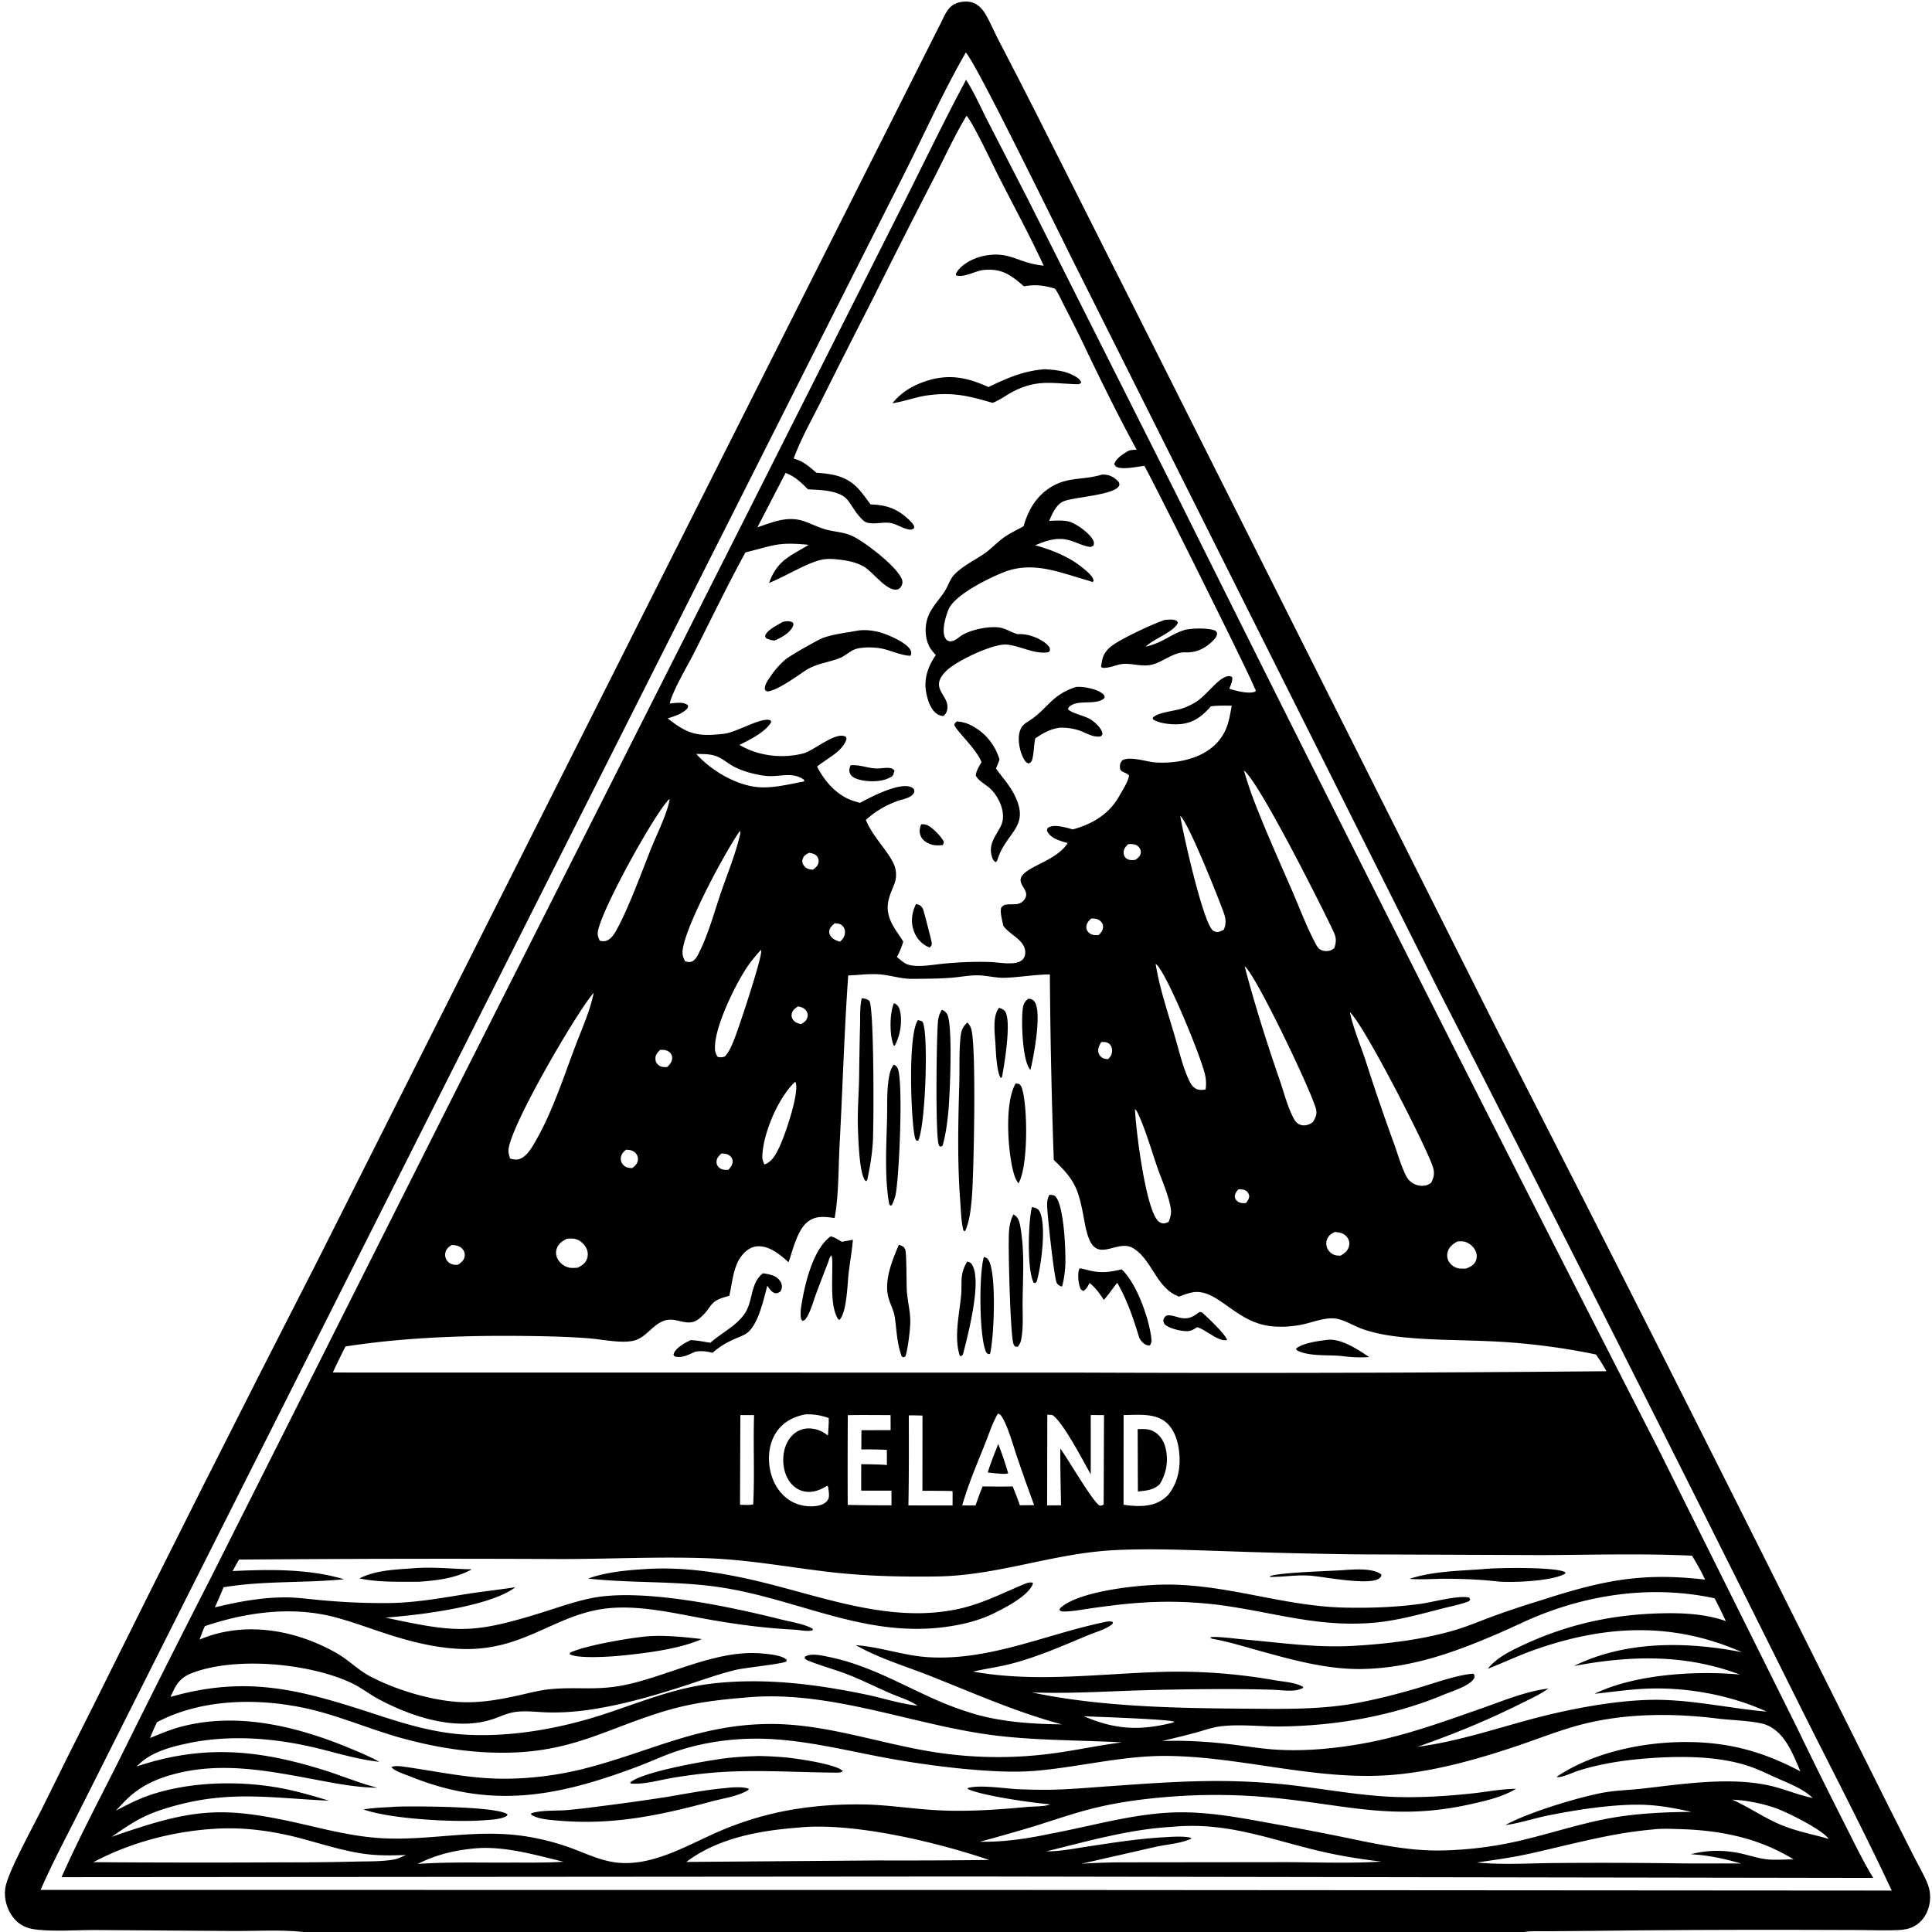 <svg xmlns="http://www.w3.org/2000/svg" viewBox="0 0 256 256"><path d="m40.254 256-.13-.015c-2.99-.31-6.216-.098-9.234-.118l-18.272-.127c-2.41-.013-6.12.275-8.398-.155q-.176-.032-.349-.08-.172-.05-.34-.112-.168-.063-.33-.14-.16-.078-.315-.17-.154-.09-.3-.196-.145-.105-.28-.222t-.26-.248q-.125-.127-.238-.267c-.884-1.115-1.322-2.575-1.105-3.988.315-2.046 3.646-8.061 4.748-10.278q3.466-7.048 7.008-14.059 14.665-29.604 29.735-59.004l82.49-163.813c.415-.816.782-1.807 1.569-2.335.644-.433 1.698-.574 2.447-.384.942.239 1.547.972 2.002 1.787.574 1.028 1.031 2.123 1.574 3.17q2.573 4.936 5.088 9.901l14.957 29.686 45.99 91.525q21.481 41.955 42.514 84.137l9.563 19.138 3.314 6.562c.518 1.024 1.113 2.034 1.578 3.082.523 1.175.627 2.34.245 3.58-.317 1.033-.988 1.913-1.953 2.418-.61.317-1.26.425-1.94.463-1.658.092-3.347.014-5.008.002l-8.299-.023q-13.943-.032-27.885.14l-5.505.046c-.945.01-2.03-.073-2.958.097zM127.97 6.956c-2.92 5.064-5.467 10.73-8.103 15.983l-13.033 25.776-38.559 76.504-43.19 85.748-13.878 27.618c-1.942 3.92-4.083 7.835-5.832 11.84l123.018.002 122.278.083c-4.23-9.026-8.904-17.853-13.323-26.787q-23.186-46.587-46.925-92.894L141.97 34.144c-1.762-3.495-12.73-26.015-14-27.188"/><path d="M8.155 248.735c2.293-5.168 4.976-10.221 7.51-15.275q6.05-12.222 12.255-24.366l31.193-62.023 39.549-78.315 20.371-40.435c2.997-5.906 5.848-11.91 8.976-17.746 1.088 1.704 1.93 3.644 2.855 5.447l5.266 10.242 19.57 38.893q31.615 63.569 63.996 126.753l18.301 36.778q3.173 6.576 6.478 13.087c1.202 2.372 2.353 4.791 3.74 7.061l-119.777-.19zm70.497-117.168c-2.21 2.492-11.45 18.319-11.276 20.99.021.325.12.643.211.953.543.16 1.017.228 1.534-.06.695-.386 1.17-1.107 1.568-1.772 2.38-3.97 3.902-8.704 5.529-13.017.822-2.18 1.879-4.508 2.381-6.775.023-.105.037-.212.053-.319l.067-.066zm-56.056 93.281c10.349-2.946 17.47-.863 27.257 2.336 3.971 1.298 7.815 2.463 12.03 2.678 6.176.316 12.664-.89 18.521-2.843 4.81-1.604 9.263-3.451 14.362-3.984 6.726-.702 13.298.117 19.883 1.48 2.256.468 4.508 1.212 6.799 1.484l.122.014.055.08-.055-.08c-1.001-.718-2.445-1.144-3.584-1.634-1.91-.82-3.748-1.762-5.688-2.515-1.645-.638-3.361-1.09-4.998-1.735-.274-.108-.504-.169-.67-.427l.049-.197c.852-.48 2.171-.148 3.083.034 5.177 1.038 9.467 3.574 14.218 5.675q2.493 1.11 5.109 1.888c3.723 1.084 7.74 1.34 11.606 1.385-6.001-1.601-11.727-4.16-17.492-6.437-3.258-1.288-6.755-2.314-9.803-4.06 3.248.236 6.364 1.404 9.636 1.598 8.121.483 15.509-3.018 23.291-4.648.381-.08.755-.158 1.129-.011l-.036.23c-.714.686-2.28 1.113-3.203 1.5-3.25 1.36-6.54 2.805-9.949 3.724-1.768.476-3.552.71-5.33 1.11 8.496 1.55 17.454.18 26.035.018q3.525-.048 7.039.238 3.513.287 6.984.906c1.083.186 2.784.283 3.691.89l-.051.133a3.5 3.5 0 0 1-1.255.325c-.916.068-1.907-.074-2.829-.106q-2.693-.079-5.387-.086-6.426-.007-12.849.193c-4.548.158-9.027.418-13.583.251 8.902 1.888 18.908 2.089 28.012 2.15 4.99.034 10.057.173 14.988-.737 2.712-.501 5.366-1.187 8.013-1.959 1.887-.55 5.609-1.873 7.492-1.932l.133.176c.006.213.044.292-.073.48-.615.985-2.919 1.67-3.941 2.098-6.756 2.828-14.242 4.135-21.537 4.234-2.654.036-5.514-.341-8.133-.013-1.116.14-2.24.562-3.326.853-1.454.39-2.922.736-4.385 1.094 2.995-.119 6.112.076 9.087.43 1.934.229 3.87.56 5.814.693 4.048.279 8.347-.151 12.326-.91 5.16-.984 10.079-2.785 15.023-4.513 2.88-1.007 5.9-2.288 8.935-2.657-1.112.807-2.43 1.385-3.658 2-4.454 2.23-8.972 4.071-13.676 5.717 4.984-.638 9.847-2.24 14.678-3.556 4.901-1.334 10.874-2.511 15.932-2.656 5.322-.151 10.401 1.09 15.654 1.552-4.722-2.172-10.423-3.221-15.59-3.052-2.426.08-4.811.43-7.22.694 5.218-2.579 13.487-3.111 19.273-2.548-7.282-2.74-14.486-2.547-22.004-1.141 6.873-3.37 14.89-3.26 22.263-1.832-9.246-4.08-18.213-3.59-27.547-.287-2.082.737-4.07 1.698-6.132 2.485 1.116-1.385 2.752-2.226 4.335-2.978 6.018-2.86 12.04-4.213 18.687-4.366 2.868-.066 5.809.068 8.531 1.033a71 71 0 0 0-1.496-3.025c-7.811-1.693-15.961-.674-23.333 2.296-1.6.645-3.151 1.412-4.731 2.104-5.993 2.624-11.929 4.83-18.552 4.968-4.783.1-9.559-1.264-14.135-2.534-1.867-.518-3.734-1.1-5.644-1.437-.241-.042-.243-.042-.45-.207.47-.22 3.493.178 4.155.234 4.949.42 9.773 1.164 14.762.882 4.434-.251 9.22-.813 13.486-2.08 1.827-.543 3.6-1.304 5.391-1.957q2.984-1.069 6.016-1.992c7.977-2.581 13.262-3.75 21.769-2.751-.489-1.103-1.1-2.14-1.723-3.17-6.54-.31-13.12-.112-19.667-.08l-24.795-.097q-9.084-.122-18.163-.448c-4.642-.146-9.255-.344-13.9-.11-8.149.41-15.427 3.379-23.59 3.487-4.643.061-9.374-.043-13.993-.573-5.477-.63-10.775-1.64-16.303-1.841-6.517-.237-13.096.11-19.619.103q-21.253-.098-42.505.074l-.847 1.521c4.867-.232 10.053-.314 14.766 1.083-5.304.53-10.7.177-15.964 1.065-.357.897-.76 1.778-1.146 2.662 3.041-.737 6.163-1.321 9.305-1.323 1.709-.001 3.44.263 5.142.403q4.477.404 8.97.343c3.457-.076 6.826-.709 10.231-1.239 2.05-.319 4.114-.537 6.165-.853-3.417 2.594-12.888 3.712-17.217 4.023 9.228 1.986 11.431 2.222 20.486-.593 2.252-.7 4.528-1.526 6.842-1.992 6.745-1.356 18.41 1.157 25.056 2.822 1.14.286 3.301.641 4.242 1.264l-.005.174c-.687.214-1.724-.04-2.459-.078-3.692-.186-7.23-.64-10.874-1.27-4.238-.732-8.77-1.886-13.085-1.62-7.37.453-11.394 5.599-19.742 5.458-3.001-.05-5.976-.702-8.845-1.554-2.83-.841-5.598-1.96-8.455-2.698-5.61-1.45-11.66-.614-17.084 1.218-.277.577-.484 1.184-.704 1.785 5.926-2.528 12.797-1.31 18.255 1.852 1.508.874 2.758 2.17 4.297 2.99 3.119 1.661 7.315 2.96 10.813 3.344 3.222.355 6.12-.165 9.247-.872 1.27-.287 2.562-.62 3.86-.745 3.73-.356 6.212.263 10.24-.633 5.776-1.285 11.936-4.667 17.894-4.091.812.078 2.678.23 3.207.867l-.075.194c-.564.327-5.503.815-6.72 1.113-2.386.583-4.719 1.446-7.057 2.198-4.063 1.307-8.264 2.508-12.495 3.107-1.771.25-3.621.371-5.409.32-1.437-.042-2.96-.268-4.385-.03-.929.155-1.76.554-2.64.863-4.918 1.732-10.806-.205-15.198-2.526-1.284-.678-2.442-1.609-3.757-2.223-5.612-2.621-15.398-3.506-21.119-1.28-1.648.642-2.13 1.616-2.807 3.146M128.072 15.34c-1.585 2.62-2.874 5.45-4.269 8.176q-4.171 8.076-8.216 16.215-3.454 6.738-6.837 13.513c-1.23 2.458-2.644 4.938-3.587 7.516 1.271.356 2.038 1.028 3 1.879 2.284.159 4.114.46 5.712 2.276.532.604 1.004 1.282 1.484 1.93 2.213.044 3.718.645 5.29 2.23.208.21.355.397.483.663l-.023.278c-.286.167-.446.196-.778.125-.793-.168-1.496-.672-2.28-.831-1.005-.204-2.354.257-3.296-.112-.32-.126-.608-.476-.84-.725-.618-.665-1.019-1.456-1.565-2.169-1.053-1.378-3.719-1.381-5.29-1.464-.966-.965-1.676-1.675-2.967-2.178l-3.732 7.211c2.087-.706 4.053-1.577 6.276-.774.957.346 1.895.82 2.878 1.084 1.2.322 2.31.31 3.466.86 1.594.757 6.004 4.1 6.558 5.811.093.288.01.642-.155.89-.15.226-.365.377-.64.388-1.411.056-3.08-2.364-4.292-3.058-.96-.549-2.034-.775-3.12-.907-.81-.1-1.641-.174-2.447-.005-1.948.41-4.916 2.269-6.985 3.085 1.117-3.032 2.767-3.533 5.257-5.056-4.107-.402-4.535.056-8.385 1.007-2.394 4.382-4.573 8.903-6.827 13.36-.897 1.775-2.766 4.857-3.204 6.651.676-.046 1.758-.248 2.332.185.036.027.063.062.094.093-.002.278-.01.313-.22.518-.62.603-1.66.925-2.473 1.186 2.717 2.147 4.004 2.43 7.465 2.038 1.715-.195 5.079-2.322 6.19-1.765.053.285.087.179-.06.404-.775 1.18-2.826 2.232-4.093 2.827 2.451 1.484 5.7 1.857 8.472 1.133 1.394-.364 4.244-2.885 5.551-2.239.157.078.133.186.17.341-.535 1.703-2.629 2.564-3.895 3.65.984 1.961 2.64 3.84 4.782 4.538q.45.143.908.263c1.392-.766 4.947-2.602 6.563-2.15.243.068.372.152.56.311.085.306.116.357-.073.642-.347.523-1.358.728-1.921.887-1.672.596-3.037 1.384-4.364 2.57l.076.175c.928 2.152 2.912 4.003 3.651 5.729.352.819.368 1.82.03 2.644-.693 1.686-1.246 2.853-.527 4.689.422 1.077 1.142 1.905 1.723 2.885a9.6 9.6 0 0 1-.835 2.038c.393.316.884.796 1.356.972 1.192.445 3.155.096 4.421-.038a48 48 0 0 1 6.393-.27c1.094.027 2.285.277 3.365.147.42-.051.864-.182 1.158-.506.264-.293.35-.732.303-1.116-.185-1.513-2.12-2.173-2.908-3.33-.121-.715-.44-1.666-.278-2.366.223-.278.34-.381.703-.433.817-.118 1.695.165 2.302-.573.213-.258.347-.527.305-.872-.096-.784-1.065-1.417-.617-2.243.776-1.43 4.596-2.088 6.125-4.458-.893-.268-2.117-.563-2.634-1.428-.15-.25-.109-.3-.031-.561.431-.325 1.005-.31 1.52-.244.612.079 1.229.25 1.82.42 2.535-.693 4.778-1.995 6.104-4.33.436-.768 1.198-1.94 1.359-2.792-.461-.606-1.398-.28-1.193-1.491.04-.238.158-.374.306-.553 1.064-.57 3.235.228 4.445.296 3.832.217 8.295-1.05 9.525-5.13.233-.773.368-1.6.521-2.392-.927-.01-1.85-.044-2.77.088-1.151 1.314-2.324 2.221-4.141 2.36-.985.075-2.672-.071-3.51-.628l-.061-.213c.657-.725 2.79-.89 3.764-1.194q.977-.315 1.858-.84c1.57-.931 3.157-3.453 4.469-3.494.228-.007.253.032.444.135.093.495-.212 1.068-.37 1.537.867.281 2.643.76 3.477.352-.02-.312.015-.16-.109-.458l-.067.065c.002-.034.008-.068.006-.102-.033-.543-13.038-26.657-14.577-29.397-.788.097-3.176.607-3.779.069-.031-.029-.177-.225-.206-.263.143-.703 1.066-1.288 1.653-1.66.32-.203.579-.239.95-.26l.215-.014.147-.007c-2.285-4.2-4.44-8.557-6.511-12.866q-1.452-3.078-3.028-6.094c-.406-.786-.772-1.649-1.272-2.378-1.48-.44-2.585-.582-4.12-.309-1.665-1.444-2.886-2.376-5.229-2.178-1.227.104-2.575 1.033-3.743.743-.065-.255-.09-.157.034-.374.634-1.115 2.243-1.906 3.429-2.18 3.387-.781 4.579.761 7.524 1.176q.298.044.6.078c-1.882-4.087-4.035-8.025-6.07-12.034-.753-1.485-3.301-6.917-4.152-7.83M92.248 99.896c2.021 2.237 5.451 4.291 8.53 4.427 1.846.082 3.787-.407 5.6-.742l.19-.045-.024-.201c-1.502-1.136-3.298-.346-5.005-.52-1.457-.148-3.38-.662-4.625-1.424-.69-.422-1.38-1.001-2.156-1.248-.799-.254-1.68-.22-2.51-.247m72.58 2.19q.647 2.282 1.52 4.487c1.49 3.823 3.185 7.592 4.821 11.355.964 2.218 1.837 4.558 2.94 6.705.206.404.481 1.029.913 1.233.405.19.935.213 1.35.035.152-.064.288-.167.422-.26.443-1.26.12-1.742-.432-2.899-1.471-3.083-9.502-19.074-11.535-20.656m-76.11 3.769c-1.868 1.694-9.444 15.402-9.519 17.81-.011.357.122.68.283.993.425.08.755.108 1.138-.133.465-.293.776-.765 1.038-1.235 1.648-2.955 3.414-7.873 4.71-11.08.651-1.612 2.093-4.563 2.346-6.201.008-.051.002-.103.003-.154m67.67 2.242c.306 2 3.068 14.459 4.389 15.236.266.157.494.206.794.117.208-.062.392-.153.584-.252.492-1.096.14-1.89-.26-2.95-.75-1.99-4.412-11.207-5.507-12.151m-58.33 1.995c-1.782 2.415-7.998 13.9-7.602 16.386.05.314.177.617.327.895.366.097.6.174.964-.002.29-.14.525-.457.673-.733 1.383-2.577 2.196-5.714 3.153-8.488.846-2.45 1.888-4.977 2.475-7.495a1.06 1.06 0 0 0 .01-.564m51.415 1.771c-.306.322-.595.621-.583 1.097.007.282.064.499.271.707.345.347.846.326 1.29.263.295-.214.608-.428.687-.813a.94.94 0 0 0-.215-.849c-.308-.363-.734-.44-1.181-.422q-.135.006-.269.017m-42.28 1.14c-.406.215-.761.426-.862.92-.065.318.045.614.25.857.308.366.685.412 1.127.463.389-.273.695-.523.763-1.033a1 1 0 0 0-.311-.845c-.258-.254-.624-.308-.967-.362m37.391 8.707c-.363.354-.667.67-.633 1.22.02.326.203.575.463.758.363.257.744.228 1.163.213.332-.334.601-.631.587-1.14-.01-.32-.176-.581-.425-.774-.352-.271-.735-.28-1.155-.276m-33.989.631c-.347.317-.721.619-.718 1.137.002.373.258.712.551.922.252.18.573.28.862.385.392-.337.618-.646.67-1.176a1.15 1.15 0 0 0-.293-.902c-.293-.323-.668-.348-1.072-.366m-9.748 3.51c-.806.873-1.542 1.782-2.174 2.792-1.473 2.355-4.084 7.68-3.93 10.399.022.394.151.664.35 1.001.382.06.603.1.97-.073.543-.584.876-1.39 1.177-2.123.658-1.604 3.598-10.514 3.626-11.763.002-.078-.012-.156-.019-.234m52.284 1.877c.523 3.222 1.622 6.47 2.545 9.604.553 1.877 1.017 3.922 1.828 5.704.2.439.42.864.829 1.14.453.308.898.274 1.413.184a5 5 0 0 0-.092-2.036c-.607-2.53-4.77-12.649-6.282-14.386-.101-.116-.132-.131-.241-.21m11.796.326c1.356 5.146 2.947 10.168 4.685 15.196.566 1.638 1.03 3.544 1.868 5.047.156.281.361.524.654.67.429.213.93.189 1.36-.004a2 2 0 0 0 .479-.295c.316-.536.564-.999.423-1.636-.481-2.175-8.114-18.134-9.47-18.978m-51.395 1.141-1.137.056c-.527 7.499-.742 15.052-1.147 22.561-.166 3.063-.098 6.589-.654 9.587-1.228-.178-2.439-.347-3.505.45-1.445 1.08-2.003 3.739-2.603 5.406-1.073-.98-2.517-2.184-4.055-2.116-.809.036-1.499.482-2.014 1.084-1.294 1.513-1.33 3.645-1.784 5.487-2.898.715-2.03 1.358-3.939 2.979-1.551 1.316-2.949-.238-4.615.288-1.662.525-2.473 2.361-4.245 2.701-1.698.326-4.145-.219-5.932-.356q-2.525-.18-5.055-.241c-8.906-.208-18.25-.037-27.07 1.335-.568 1.142-1.153 2.283-1.667 3.45l98.863.011q34.946.138 69.89-.183a23 23 0 0 0-1.387-2.215q-3.564-.743-7.178-1.186-3.614-.444-7.252-.586c-4.064-.177-8.208-.124-12.246-.645-1.445-.187-2.948-.493-4.324-.982-1.145-.407-2.498-1.296-3.696-1.384-1.32-.097-2.814.501-4.098.785-1.391.306-2.898.405-4.314.241-4.522-.523-6.787-4.589-9.845-4.525-.795.017-1.56.344-2.297.614-3.065-1.162-3.5-4.829-6.054-6.405-1.988-1.227-4.478 1.701-5.745-.987-.436-.924-.61-1.932-.794-2.93-.713-3.85-1.122-5.072-3.999-7.787q-.434-12.288-.519-24.584c-2.004.015-3.943.373-5.933.444-1.243.043-2.48-.329-3.721-.326-1.123.003-2.275.234-3.397.321-1.72.135-3.522.138-5.251.145-1.267.006-2.53-.379-3.782-.543-1.14-.15-2.357-.064-3.5.036m-7.797 4.16c-.412.293-.784.55-.837 1.1-.031.325.094.599.324.825.254.249.588.358.928.424.415-.238.755-.484.857-.983.066-.325-.03-.619-.239-.87-.278-.335-.632-.415-1.033-.496m73.134.756c.446 2.162 1.415 4.385 2.107 6.5q1.76 5.486 3.73 10.898c.49 1.361.903 2.812 1.516 4.118.22.467.45.79.877 1.085a2.36 2.36 0 0 0 1.819.365c.278-.062.489-.196.726-.347.421-.876.483-1.38.156-2.303-1.036-2.92-8.96-18.444-10.93-20.316m-32.937 3.966c-.258.414-.485.847-.391 1.353a1.1 1.1 0 0 0 .497.708c.233.143.508.174.773.213.339-.313.51-.568.544-1.043.026-.345-.047-.643-.284-.907-.309-.346-.708-.331-1.139-.324m-58.443 1.034c-.359.346-.676.676-.638 1.219.026.368.133.555.409.798.323.284.746.278 1.148.263.35-.347.647-.666.66-1.192a.98.98 0 0 0-.371-.787c-.362-.301-.767-.304-1.208-.302m17.865 4.242c-2.225 2.092-4.21 6.752-4.338 9.78-.02.46.081.755.28 1.163 1.02-.344 1.51-1.342 1.958-2.255.704-1.436 2.676-7.118 2.18-8.605zm45.036 3.612c.104 2.545 1.407 13.378 3.12 14.865.193.168.468.3.731.28.219-.015.428-.113.62-.212.23-.615.38-1.131.27-1.792-.293-1.783-1.181-3.71-1.78-5.435-.796-2.298-1.492-4.771-2.494-6.98-.127-.28-.23-.526-.467-.726m-67.437 5.379c-.37.313-.648.588-.687 1.108-.031.399.129.736.42.998.327.294.67.319 1.083.33.38-.294.727-.584.759-1.106.021-.363-.063-.618-.31-.88-.362-.385-.77-.428-1.265-.45m12.64.505c-.373.345-.679.65-.644 1.204.02.323.203.576.463.756.344.237.713.213 1.107.196.327-.355.616-.726.548-1.242-.04-.306-.241-.554-.498-.713-.3-.186-.635-.181-.977-.201m68.49 4.754c-.23.285-.488.578-.454.974.024.297.192.504.434.665.297.198.665.188 1.007.187.288-.331.408-.508.47-.947-.094-.322-.163-.547-.477-.722-.317-.177-.632-.162-.98-.157m12.784 5.641c-.478.248-.842.472-1.033 1-.141.39-.123.838.064 1.21.186.37.546.717.948.84.246.075.52.082.774.094.527-.3.943-.6 1.118-1.208q.021-.07.034-.143t.018-.146.003-.147q-.003-.073-.013-.146-.011-.073-.03-.144-.018-.072-.043-.14-.026-.07-.06-.135-.032-.066-.072-.127c-.286-.45-.722-.674-1.235-.755a6 6 0 0 0-.474-.053m-101.74.897c-.604.293-1.132.65-1.353 1.319-.156.472-.104.95.136 1.383.296.537.873.98 1.472 1.117.365.084.767.043 1.14.024.566-.27 1.026-.555 1.258-1.17a1.77 1.77 0 0 0-.084-1.415c-.264-.544-.799-1.03-1.383-1.202-.383-.112-.794-.077-1.187-.056m117.984.36c-.61.355-1.119.724-1.294 1.447-.104.426-.048.855.182 1.23.283.463.778.813 1.32.893.309.045.634.034.946.024.57-.232 1.049-.435 1.299-1.036.169-.407.148-.86-.024-1.262a2.3 2.3 0 0 0-1.365-1.233c-.345-.107-.71-.086-1.064-.064m-133.265.478c-.432.285-.746.541-.835 1.078q-.011.063-.016.127t-.003.129.01.128.023.126.035.124q.02.06.047.119t.06.114q.032.056.07.108c.261.358.642.534 1.074.564.144.01.247-.004.386-.017.411-.273.797-.569.873-1.093.059-.402-.032-.695-.297-.995-.332-.376-.768-.486-1.254-.509q-.087-.003-.173-.003m46.908 22.43c-1.582.305-2.94.98-3.867 2.352-1.002 1.482-1.182 3.403-.815 5.124.345 1.615 1.253 3.117 2.683 3.99 1.085.661 2.627.91 3.87.583.446-.117.934-.384 1.132-.824.192-.43.031-1.163-.016-1.618l-.128-.145c-.941.582-1.972.989-3.1.739-.874-.194-1.579-.776-2.04-1.532-.721-1.183-.85-2.773-.49-4.096.263-.96.858-1.86 1.745-2.345.84-.46 1.81-.443 2.703-.147.463.154.888.44 1.285.718.042-.761.125-1.55.099-2.312-1.05-.36-1.946-.516-3.06-.487m25.497-.115c-.72 1.192-1.179 2.658-1.698 3.96-1.08 2.7-2.252 5.426-3.048 8.224l1.76.01c.298-.85.597-1.695.939-2.529l2.2.025 1.791-.018c.328.826.666 1.649.942 2.494l1.894-.02q-1.14-3.11-2.217-6.244c-.543-1.58-1.222-4.156-2.083-5.503-.139-.216-.26-.282-.48-.399m-34.146.214-.044 11.89c.557-.001 1.205.065 1.747-.053.202-3.933-.009-7.893.113-11.832zm14.238.011q-.039 5.946-.013 11.892 2.901.064 5.802.051l-.005-1.939-4.012-.007v-1.493l.006-2.008c1.133.02 2.27.02 3.4.112l-.004-2.007a51 51 0 0 0-3.382-.055l.016-2.55 3.864-.014-.003-1.99c-1.888 0-3.781-.029-5.669.008m8.082.035c.014 3.98.022 7.947-.05 11.926l5.847.006c.002-.637.013-1.276-.001-1.913q-1.996-.041-3.991-.032l.01-9.969c-.603-.011-1.212-.04-1.815-.018m18.353-.1-.025 12.017 1.844-.005c-.042-2.506-.12-5.017-.09-7.523.922 1.24 4.41 7.257 5.244 7.58.197-.044.347-.035.494-.18l.046-11.834-1.758-.003.001 7.856c-.906-1.584-3.671-6.97-5.1-7.869zm10.11.05-.007 11.883c1.713.254 3.758.36 5.23-.719.227-.165.438-.345.644-.535 1.332-1.63 1.72-3.672 1.496-5.738-.16-1.48-.667-3.12-1.897-4.053-1.474-1.117-3.712-.844-5.467-.838m-50.096 37.434c-3.533.281-6.936.687-10.35 1.688-7.638 2.24-12.112 5.338-20.633 5.602-4.802.149-9.632-.577-14.26-1.827-3.675-.992-7.195-2.463-10.852-3.498-6.893-1.95-15.422-2.137-21.896 1.306-.322.691-.632 1.38-.911 2.09 1.475-.612 2.93-1.216 4.487-1.597 7.412-1.812 15.059.09 21.935 2.931 1.345.556 2.684 1.126 3.965 1.818-2.822-.301-5.474-1.129-8.218-1.798-5.557-1.355-11.563-1.843-17.188-.65-2.014.427-4.303 1.023-5.947 2.33-.287.227-.554.486-.82.737 8.878-2.962 16.244-2.219 24.95.522 2.329.732 4.615 1.712 6.982 2.296-2.632-.028-5.199-.508-7.776-.99-6.264-1.17-12.58-2.5-18.905-.889-2.502.638-4.706 1.594-6.564 3.421-.49.483-.96.99-1.431 1.492 1.427-.747 2.854-1.488 4.38-2.017 5.145-1.783 11.52-1.972 16.866-1.075 2.378.4 4.677 1.073 6.98 1.771-7.06-.309-12.582-1.312-19.65.472-1.76.444-3.516.98-5.139 1.803-1.401.71-2.708 1.627-3.999 2.52 11.045-3.866 14.685-4.171 26.002-1.526 3.337.78 6.683 1.568 10.12 1.722 6.325.283 12.133-1.258 18.609-.286a32 32 0 0 1 5.877 1.474c2.49.889 4.625 2.057 7.344 2.09 4.77.06 9.243-2.908 13.557-4.623 2.856-1.135 5.743-1.972 8.78-2.476 3.098-.514 6.143-.712 9.283-.668 3.322.046 6.583.6 9.89.77 4.004.207 7.996-.08 11.979-.45.732-.068 2.278-.018 2.893-.34-2.368-.196-8.917-1.117-10.885-2.026l-.032-.123c1.588-.477 4.917.06 6.673.148q2.04.086 4.082.075c2.585-.028 5.199-.274 7.778-.454 5.764-.4 11.499-.852 17.283-.663q4.696.139 9.349.797c4.054.532 8.086 1.214 12.184 1.29 3.196.06 6.438-.151 9.615-.497 1.874-.204 3.827-.593 5.71-.595-1.846 1.082-3.817 1.536-5.886 2.005-10.219 2.316-16.618.101-26.441-.835a77.4 77.4 0 0 0-13.208-.149c-3.327.244-6.643.658-9.895 1.417-2.848.665-5.596 1.641-8.386 2.51q-3.592 1.082-7.216 2.057c3.054.075 6.384-.42 9.367-1.065 5.792-1.068 11.55-2.856 17.487-2.831 3.974.017 7.924.77 11.82 1.483q4.827.86 9.63 1.84c4.287.887 8.58 1.836 12.98 1.73q2.738-.06 5.452-.417 2.714-.359 5.373-1.012c3.576-.862 7.089-2.004 10.699-2.72 3.746-.743 7.633-.93 11.442-.962-1.941-.44-3.881-.815-5.875-.92-3.966-.208-9.37.633-13.315 1.445-1.81.372-3.618.991-5.446 1.226 2.893-1.617 9.245-3.554 12.607-4.231 1.857-.374 3.673-.39 5.54-.601 5.553-.629 12.33-1.71 17.79-.166 1.603.453 3.16 1.078 4.796 1.406l-.095-.09c-1.186-1.09-2.86-1.762-4.323-2.401-1.342-.587-2.705-1.286-4.091-1.744-3.703-1.225-8.096-1.322-11.969-1.11-3.586.198-7.283.668-10.707 1.773-.55.178-2.337 1.009-2.745.762 6.283-4.23 15.997-5.463 23.248-4.037 3.255.64 6.127 1.775 9.045 3.321-.992-2.29-2.05-5.23-4.58-6.181-1.362-.513-4.694-.605-6.28-.804-5.78-.725-11.874-.737-17.567.63-2.993.72-5.89 1.89-8.802 2.879-5.6 1.903-11.788 3.657-17.714 4.003-9.743.57-19.124-2.446-28.83-2.573-5.827-.077-11.464 1.407-17.23 1.941-3.266.303-6.624.066-9.885-.23q-5.701-.566-11.326-1.652c-5.492-1.064-11.154-2.453-16.781-2.344-3.462.067-7.018.639-10.284 1.788-1.642.578-3.225 1.319-4.855 1.93-10.543 3.959-19.272 5.656-30.092 1.274-.6-.243-2.155-.716-2.468-1.243.49-.206 1.333-.084 1.858-.01 5.063.727 9.304 1.748 14.515 1.541q1.292-.048 2.579-.171t2.564-.321 2.54-.47q1.264-.273 2.51-.618c8.316-2.268 14.44-5.568 23.447-5.648 7.459-.066 14.512 2.557 21.8 3.71q2.05.325 4.117.494 2.069.169 4.144.18 2.075.012 4.145-.135 2.07-.146 4.123-.449c2.822-.408 5.617-1.009 8.446-1.361-6.181-.34-12.57-.218-18.685-1.182-10.305-1.623-20.607-5.77-31.184-4.76m44.818 2.477c4.197 1.775 7.317 1.943 11.729.87l.307-.127c-.643-.357-10.517-.67-12.036-.743m85.942 11.059c2.124.952 4.049 2.285 6.155 3.212 2.16.951 4.364 1.332 6.606 1.98-.84-1.212-5.3-3.43-6.823-4-1.103-.412-2.256-.697-3.413-.909a17 17 0 0 0-2.525-.283m-74.292 3.599c-5.65.318-11.134 1.908-16.605 3.245l.125.002c1.827-.004 3.728-.402 5.533-.672 3.299-.495 6.6-1.012 9.934-1.198 1.156-.064 2.453-.182 3.589.07l-.017.134c-1.371.626-3.15.73-4.635 1.056l-9.869 2.247q3.09-.195 6.186-.185l20.872-.023c4.206.012 8.465.188 12.663-.074-2.924-.349-5.764-.805-8.627-1.502-6.674-1.626-12.06-3.78-19.15-3.1m-49.559.105c-5.081.392-10.59 1.385-14.754 4.543l25.357-.198q7.388.026 14.776-.065c-6.868-2.344-18.144-5.061-25.379-4.28m-76.808.126c-5.667.279-11.484 1.768-16.508 4.447q12.464.088 24.928.024 4.9.02 9.8-.102c1.672-.043 3.455.016 5.105-.276.455-.081.856-.278 1.273-.464l.321-.14c-1.87.08-3.703.111-5.563-.151-2.846-.402-5.601-1.306-8.373-2.043-3.544-.943-7.312-1.482-10.983-1.295m190.058.123c-5.698.493-11.068 2.07-16.63 3.275-2.194.475-4.403.767-6.622 1.093 3.454.335 7.054.096 10.528.068q7.934-.063 15.867.04c2.877.048 5.75-.001 8.626.028-2.161-.623-4.435-1.13-6.682-1.228 2.293-.607 4.657-.584 6.961-.031.993.238 2.002.56 3.014.688 1.201.151 2.443.009 3.651.024-4.576-2.822-9.615-3.846-14.929-4.008-1.219-.037-2.579-.112-3.784.05m-156 2.5c-2.722.247-5.151.83-7.602 2.062 3.831-.274 7.746-.169 11.589-.179 2.566-.02 5.171.05 7.732-.114-3.736-.902-7.857-2.118-11.719-1.77"/><path d="M130.97 51.288c2.501-1.199 4.673-2.154 7.478-2.365 1.224.084 2.546.186 3.656.757.465.239 1.003.498 1.167 1.02-.24.23-.37.22-.69.208-3.216-.113-5.148-.625-8.2.902-.97.485-1.844 1.181-2.852 1.573-3.297-.961-5.366-1.46-8.788-.972-1.52.239-2.961.798-4.492 1.02 1.09-1.35 2.454-2.212 4.072-2.801 3.152-1.15 5.679-.706 8.649.658m4.665 18.439c.21-.745.493-1.49.851-2.176 1.036-1.985 2.816-3.45 5.036-3.904 1.545-.316 2.964-.275 4.499-.766.154 0 .233-.004.377.008.749.061 1.378.441 1.856 1.003.044.178.115.288.033.464-.57 1.24-5.88 1.488-7.329 2.06-.985.39-1.556 1.676-1.928 2.6.777-.028 1.702-.095 2.465.058 1.03.207 2.832 1.55 3.332 2.47.156.289.149.433.07.742-.25.174-.406.216-.715.147-1.292-.289-2.225-.987-3.638-1.018-1.215-.027-2.274.379-3.372.835 2.264.633 4.55 1.54 6.371 3.06.463.386 1.31 1.046 1.37 1.667-.045.043-.074.115-.134.13-.039.01-.537-.164-.605-.183-3.75-1.061-7.275-2.623-11.147-1.112-1.881.734-6.538 2.99-7.34 4.941-.392.953-.983 2.926-.397 3.853.149.237.296.332.573.366.374.044.788-.214 1.073-.422.165-.12.318-.245.49-.355 1.216-.774 3.834-1.324 5.243-1 .764.177 1.422.646 2.191.838.452-.025.861.014 1.306.106.967.201 2.383.83 2.924 1.688.03.31.084.306-.102.577-1.717.394-3.938-.875-5.607-.993-1.833-.13-6.566 2.132-7.91 3.406-2.496 2.366.263 3.203.062 5.047-.047.431-.19.745-.538 1.01a1.6 1.6 0 0 1-.796-.254c-.892-.557-1.3-1.91-1.48-2.892-.33-1.806.264-3.463 1.284-4.926-.27-.303-.558-.612-.765-.963-.646-1.096-.73-2.579-.38-3.783.436-1.504 1.557-2.483 2.355-3.767.456-.734.666-1.57 1.284-2.2 1.131-1.153 2.67-1.848 3.979-2.766.856-.6 1.571-1.39 2.412-2.011.84-.62 1.835-1.077 2.747-1.585m21.475 16.721c-1.482-.124-2.986 1.252-4.443 1.617-1.232.309-2.394-.12-3.621-.105-.872.01-1.666.457-2.522.521-.283.021-.413.061-.629-.125.081-.528.144-1.107.389-1.588.26-.513.674-.939 1.142-1.269 1.427-1.009 5.243-2.796 6.904-3.352.467-.032 1.052-.126 1.486.072.213.097.177.138.248.336-.524 1.16-3.153 2.094-4.174 3.055l-.081.08c2.312-.556 3.108-1.515 5.008-2.17.902-.311 3.406-.344 4.248.061.113.156.218.217.195.422-.046.415-.362.733-.653 1.007-1.029.97-2.091 1.462-3.496 1.438m-54.461-1.581c-.42-.014-.764-.12-1.14-.301-.083-.157-.169-.21-.1-.394.269-.725 1.679-1.386 2.341-1.786.475-.069.906-.151 1.324.126.048.222.09.245-.009.468-.395.89-1.557 1.523-2.416 1.887m4.288 3.843c-1.25.797-3.887 2.803-5.282 2.911-.155-.093-.278-.1-.307-.298-.082-.566.477-1.307.79-1.762q.411-.61.9-1.159t1.047-1.028c.554-.468 4.335-2.64 5.063-2.887 1.447-.494 3.12-.663 4.625-.948.899-.103 1.781-.013 2.656.203 1.053.26 3.812 1.42 4.235 2.453.13.317.09.4-.025.696-1.048-.01-2.414-.6-3.452-.872-1.037-.27-2.61-.322-3.654-.063-.803.198-1.471.924-2.243 1.233-1.48.593-2.917.687-4.353 1.52m30.239 9.135c-.2.899-.167 1.862-.396 2.75-.086.337-.169.422-.469.576-.257-.101-.342-.137-.507-.373-.609-.873-.957-2.512-.76-3.54.163-.857.484-1.225 1.216-1.68 2.535-1.578 2.948-3.464 6.309-4.549l.118-.01c.92-.067 2.797.305 3.488.968.184.177.18.239.19.477-.93.975-3.086.309-4.283.919-.303.154-.468.278-.58.591.555.578 2.278.858 3.096 1.412.528.357 1.413 1.15 1.47 1.827.015.188-.111.242-.23.365-1.052.185-2.028-.55-3.012-.843-.81-.24-1.535-.32-2.37-.316-1.268.166-2.246.719-3.28 1.425m-7.131 3.135c-.59-1.646-3.51-4.334-3.585-4.916-.026-.198.188-.33.312-.466.705.052 1.245.18 1.88.504 1.882.96 3.171 2.54 3.787 4.545-.145.402-.31.797-.47 1.194.786 1.098 1.708 2.094 2.344 3.296 2.355 4.456-.982 4.993-2.165 8.83-.066.184-.012.081-.213.276-.294-.169-.4-.38-.498-.698-.523-1.712.495-2.719 1.179-4.104.779-1.578-.195-3.757-1.355-4.894-.542-.531-1.72-1.129-1.979-1.813.096-.638.46-1.193.763-1.754m-11.854 1.897a7 7 0 0 1-.565.292c-1.115.495-3.127.454-4.262-.03-.361-.154-.658-.371-.777-.763-.104-.344-.02-.656.128-.97 1.247-.093 2.101.34 3.284.418.641.043 1.284-.145 1.933-.049.306.046.42.136.606.37-.023.052-.104.223-.114.273-.053.286-.037.236-.233.459m6.745 9.092c-.572.073-1.104.088-1.656-.113-.533-.194-1.04-.522-1.273-1.06-.239-.55-.156-1.04.057-1.577.177.005.387.001.563.038.733.154 2.026 1.532 2.386 2.18.108.195-.01.334-.077.532m-1.742 13.587q-.078-.029-.155-.061c-.945-.408-1.633-1.205-1.969-2.175-.42-1.212-.241-2.392.299-3.528.227.049.428.084.612.24.143.121.266.297.334.471.115.296 1.135 4.216 1.15 4.47.016.295-.095.366-.271.583m-8.287 30.819-.167.135c-.085-.067-.115-.081-.179-.187-.706-1.182-.83-5.32-.883-6.892-.074-2.223.121-4.471.16-6.696q.037-3.42.122-6.838c.03-1.18-.04-2.472.22-3.624.418.052.719.08 1.038.384.611 1.297.57 16.45.439 18.637-.104 1.724-.382 3.397-.75 5.08m21.63-14.605-.045-.04c-1.032-1.227-1.162-6.306-.991-7.875.078-.714.185-1.061.754-1.522.101.01.227.016.323.047.274.088.414.195.56.438.913 1.508-.192 7.34-.602 8.952m-17.981-3.222-.108.025c-.02-.041-.043-.081-.06-.124-.53-1.326-.521-4.222.07-5.52.038.017.079.03.116.05.37.186.563.496.66.89.364 1.464.055 3.386-.678 4.68m14.214 4.178-.154.107c-.548-.702-.657-3.454-.712-4.454-.074-1.334-.437-3.804.488-4.832.29.089.55.188.751.428.948 1.132-.084 7.226-.374 8.751m-7.865 9.062c-.238.181-.104.143-.402.116-.08-.141-.094-.153-.144-.334-.425-1.56-.265-14.592-.062-16.33.066-.56.216-.95.5-1.435.318.12.541.285.708.588.77 1.4.358 10.752.168 12.765-.145 1.55-.346 3.13-.768 4.63m-3.237-.64-.246-.024c-.18-.251-.196-.41-.25-.712-.491-2.74-.859-13.393.462-15.24.185.035.36.1.54.157.086.116.123.15.172.306.664 2.088.275 13.526-.678 15.513m6.22 11.984c-.161-.015-.073.012-.243-.13-.3-1.277-.32-2.673-.418-3.983-.381-5.127-.267-10.256-.116-15.39.057-1.929-.033-3.902.127-5.823.08-.963.185-1.67.95-2.31a2.1 2.1 0 0 1 .484.761c.734 2.084.36 19.488.106 22.412-.13 1.48-.282 3.091-.89 4.463m-9.717-3.431-.15.048-.156-.113q-.105-.4-.162-.81c-.48-3.503-.241-7.198-.162-10.722.04-1.785-.053-3.736.277-5.49.116-.612.247-1.047.619-1.55.26.132.449.305.55.586.684 1.907.185 13.997-.303 16.585-.1.528-.283.982-.513 1.465m16.774-2.895c-.392-.541-.561-1.083-.72-1.72-.686-2.758-1.129-9.037.356-11.52l.427.058c.294.193.384.479.473.806.698 2.581.752 10.232-.536 12.376m5.798 13.642-.18.005c-.225-.127-.463-.252-.564-.508-.342-.865-1.26-9.22-1.25-10.336.004-.5.076-.837.297-1.285.1.005.234.008.33.022.338.049.43.092.623.386 1.015 1.547 1.242 7.19 1.158 8.974a13.6 13.6 0 0 1-.414 2.742m-3.381-.61-.184.18-.202-.03c-.924-1.707-.725-8.13-.244-10.025.096.01.19.017.284.041.37.096.58.212.756.567.915 1.842.182 7.279-.41 9.266m-2.498 8.62c-.115.004-.251-.024-.366-.037-.103-.124-.119-.13-.193-.302-.446-1.043-.745-13.291-.605-14.97.068-.815.212-1.495.584-2.234q.09.055.178.112c.577.383.686 1.187.79 1.821.518 3.17.282 6.426.249 9.62-.018 1.652.135 3.558-.217 5.166-.069.315-.233.567-.42.824m-25.113-11.24q-.823 2.103-1.616 4.217c-.363.99-.66 2.159-1.2 3.062-.173.29-.275.442-.6.536l-.182-.236c-.133-.704-.047-1.344.07-2.043.463-2.75 1.516-7.253 3.856-8.931.515.117 1.01.468 1.466.729l1.466-.274c-.116 1.439-.37 2.867-.549 4.299-.184 1.481-.219 5.154-1.193 6.296l-.183-.038c-1.065-1.579-.79-4.796-.806-6.648-.006-.59.062-1.274-.105-1.842-.258.219-.322.562-.425.873m9.74 12.53c-.656-1.759-.66-3.347-.92-5.17-.134-.947-.654-1.825-.88-2.755-.54-2.21.558-4.891 1.417-6.89.208.082.41.18.614.274.078.124.182.235.233.373.183.494.147 4.758.212 5.595.107 1.36.497 2.775.449 4.136-.04 1.115-.282 3.056-.555 4.126-.07.273-.055.275-.306.433zm11.684-.333c-.277.041-.26-.017-.476-.172-.976-1.923-.99-10.517-.329-12.685.244.07.41.133.566.345 1.157 1.582.784 10.538.239 12.512m-3.574.044c-.183.23-.067.143-.358.251-.056-.082-.092-.122-.121-.229-.717-2.555.025-5.419.242-7.972.08-.936-.038-1.887.16-2.812.12-.566.346-1.035.635-1.532.345.089.484.155.668.466 1.295 2.182-.578 9.304-1.226 11.828M144.382 170c-.253.421-.385.811-.826 1.045-.241-.113-.319-.13-.424-.395-.265-.668-.382-1.932-.093-2.579.49.033.986.207 1.466.312 1.49.325 2.642.175 4.114-.193 1.986 1.828 3.634 6.504 3.936 9.118.045.384.043.648-.192.959-.1.013-.173.031-.278.006-.528-.125-.93-.602-1.146-1.065-.767-2.528-1.577-4.93-2.903-7.235-.61.755-1.118 1.553-1.78 2.272-.548-.87-1.08-1.585-1.874-2.245m-50.258 7.927c1.448-1.298 3.351-2.181 4.498-3.785 1.214-1.696.726-4.028 2.452-5.416.463.026 1.374.234 1.756.488.356.238.701.64.76 1.08.05.376-.018.556-.217.868-.28.157-.402.257-.738.165-.413-.113-.723-.643-.964-.963-.476 1.758-1.087 4.672-2.39 6.008-.414.425-.918.618-1.455.84-1.316.547-2.325 1.085-3.403 2.038-.794-.189-1.483-.29-2.294-.144-.864.383-1.77.9-2.737.626-.135-.194-.174-.149-.117-.345.226-.772 1.552-1.5 2.241-1.814.873.031 1.746.211 2.608.353m64.512-2.065c-.297.186-.65.41-.995.483-.788.168-2.503-.263-3.125-.714-.278-.201-.321-.357-.381-.68.085-.235.123-.385.325-.548.408-.33 1.498.139 1.988.226 1.138.2 1.636-.172 2.52-.795l.323.082c.651.585 3.138 2.92 3.293 3.633-.996.317-2.802-1.298-3.739-1.619zm18.976 3.799c-1.692-.14-4.364.079-5.817-.767l-.04-.207c.856-.728 2.956-1.007 4.074-1.142 1.832-.256 4.133 1.292 5.584 2.269-1.285.106-2.526.017-3.802-.153m-26.835 17.972-.03-8.262c.694-.02 1.438-.07 2.069.27.885.476 1.395 1.288 1.632 2.247q.037.15.066.302t.05.306.035.307.02.31.004.309-.012.31-.026.308-.042.306q-.025.154-.057.305t-.072.301-.087.297-.102.293q-.054.144-.116.286-.062.143-.13.281-.069.14-.145.274-.075.136-.157.267c-.804.812-1.829.863-2.9.983m-19.9-2.519c.399-1.282.914-2.534 1.394-3.787a48 48 0 0 1 1.32 3.887c-.417.149-.93.054-1.371.031-.446-.02-.899-.087-1.343-.131M47.63 209.147c2.16-1.101 4.775-1.168 7.15-1.345 2.573-.211 5.169.092 7.747.14-2.177 1.192-4.57 1.469-7.01 1.65-2.593-.012-5.343.096-7.887-.445m30.284.022c2.353-.829 4.834-1.079 7.307-1.241 5.164-.379 10.334.423 15.342 1.621 8.605 2.06 17.474 5.589 26.448 3.642 3.087-.67 5.751-2.06 8.637-3.26.407-.17.785-.321 1.216-.205-.01.117-.005.15-.058.271-.642 1.456-3.391 2.913-4.759 3.6-2.136 1.121-4.58 1.703-6.96 2.006-10.624 1.352-19.375-3.709-29.557-5.264-5.821-.89-11.763-.528-17.616-1.17m108.859.036c2.998-.997 6.5-1.056 9.64-1.279 1.71-.213 9.845-.33 11.004.409l-.009.181c-1.742.994-6.785 1.199-8.813 1.052-2.309-.27-4.811-.373-7.137-.375-1.567-.001-3.119.141-4.685.012m-12.553-.354c-2.012-.279-3.943.121-5.936.1l.019-.121c1.523-.484 7.662-.645 9.649-.776l.025-.004c1.33-.09 4.004-.322 5.073.599-.053.293-.09.321-.317.505-1.146.93-6.938-.138-8.513-.303m8.687 6.082c-7.615.856-13.34-1.116-20.686-2.176q-2.871-.401-5.77-.49t-5.788.138c-2.044.15-4.066.418-6.094.702-1.156.162-2.428.424-3.595.428-.275.001-.36-.016-.578-.164l.052-.25c2.17-2.086 8.832-2.89 11.816-3.067 9.157-.68 17.088 2.799 26.075 2.967 3.288.061 6.634-.054 9.894-.502 1.58-.217 5.132-1.196 6.452-.82l.125.23-.151.237c-1.177.459-2.426.681-3.645.997-2.709.7-5.32 1.416-8.107 1.77m-100.096 4.394c-1.323.159-6.354.542-7.36-.168l.141-.193c1.923-.897 7.016-1.78 9.26-2.042 2.56-.362 5.57-.036 8.137.26-2.855 1.286-7.05 1.817-10.178 2.143m10.827 15.638q-2.343.237-4.665.633c-1.683.29-3.674.884-5.382.726l-.087-.13c1.597-1.428 10.123-2.9 12.621-3.214 1.465-.184 2.928-.248 4.401-.299q1.866.03 3.724.202c1.314.133 6.68.884 7.432 1.81-.298.191-.499.193-.85.191-5.75-.034-11.448-.491-17.194.08M73.72 241.22c-.993-.083-2.481-.2-3.328-.756l-.014-.185c1.326-.454 3.3-.312 4.73-.431q2.106-.194 4.202-.481 4.472-.554 8.926-1.243c2.643-.43 5.283-.977 7.955-1.198.82-.107 2.255-.204 3.03.097l-.053.148c-1.273.827-3.315 1.11-4.775 1.502-7.053 1.9-13.317 3.226-20.673 2.547m-25.552-1.46c1.27-.215 2.572-.254 3.857-.333q.206-.022.412-.031c2.064-.086 13.596-.077 14.809 1.027l-.067.177c-.845.513-2.183.522-3.15.599-3.765.29-12.346-.167-15.861-1.439"/></svg>